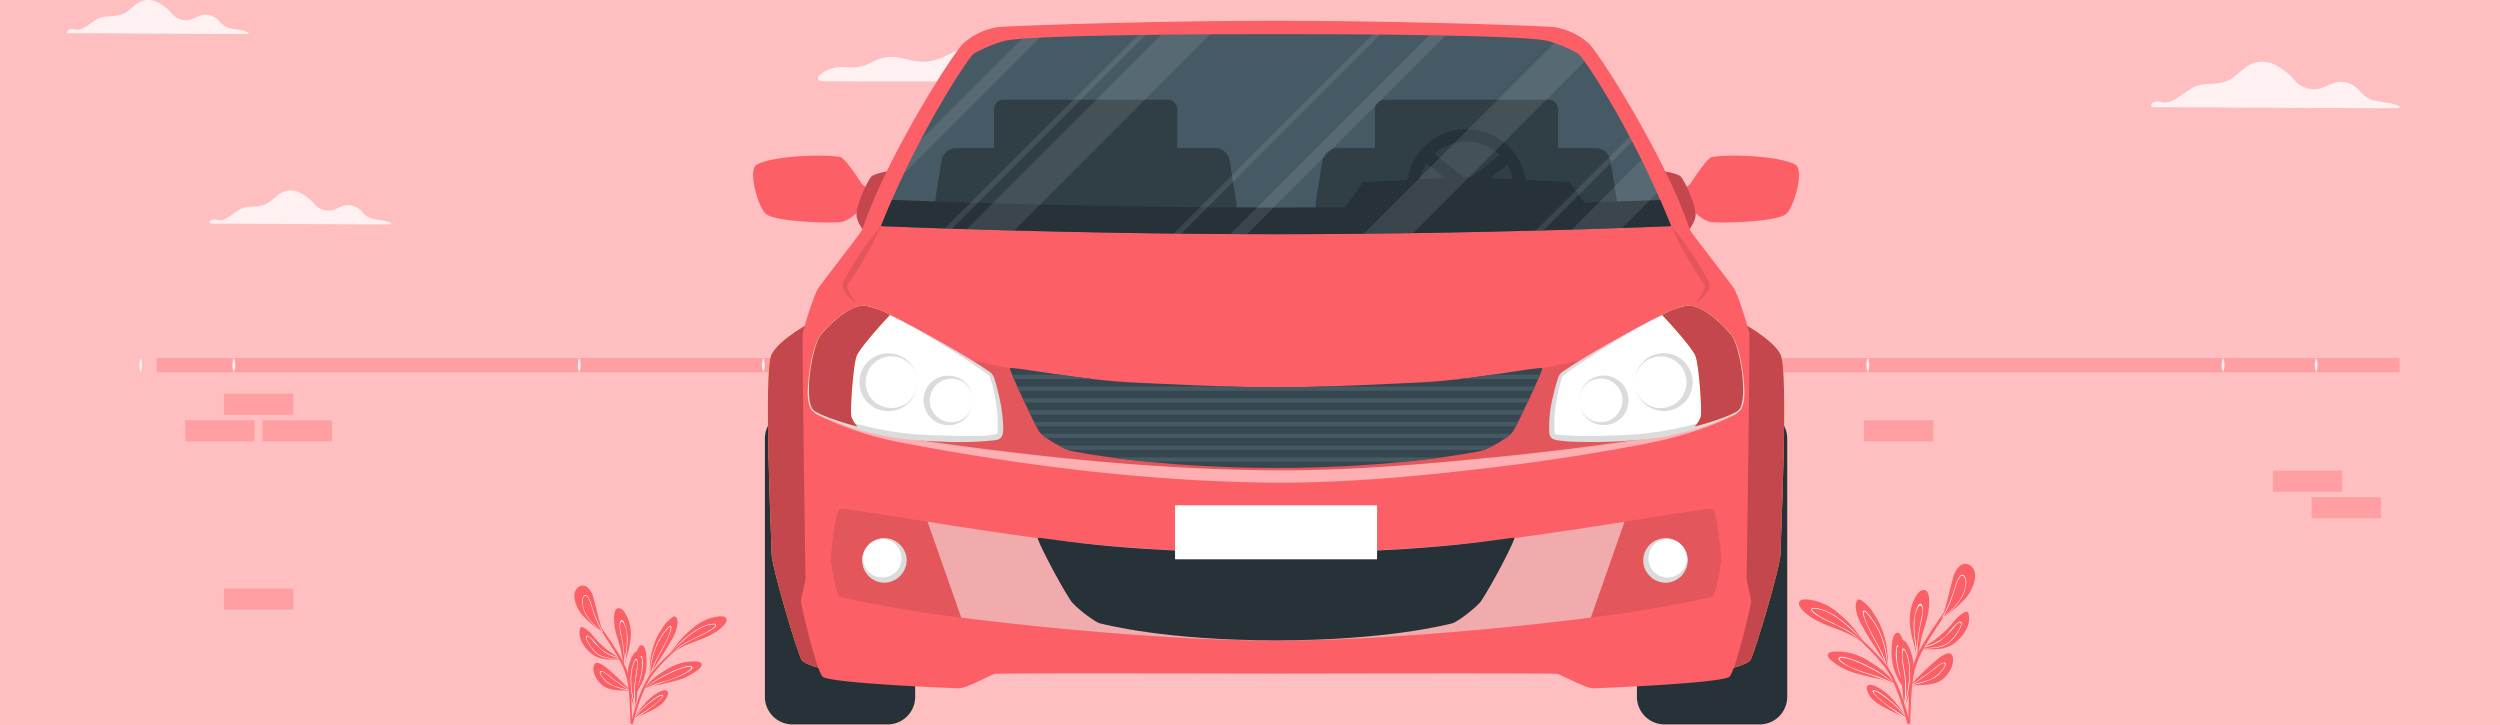 <svg xmlns="http://www.w3.org/2000/svg" xmlns:xlink="http://www.w3.org/1999/xlink" width="494.594" height="143.43" viewBox="0 0 494.594 143.43">
  <rect x="0" y="0" width="494.594" height="143.43" fill="#808080" stroke="none"/>
  <defs>
    <clipPath id="clip-path">
      <rect id="Rectángulo_42712" data-name="Rectángulo 42712" width="20.724" height="70.955" fill="#c3474c"/>
    </clipPath>
    <clipPath id="clip-path-2">
      <rect id="Rectángulo_42713" data-name="Rectángulo 42713" width="20.723" height="70.955" fill="#c3474c"/>
    </clipPath>
    <clipPath id="clip-path-3">
      <rect id="Rectángulo_42714" data-name="Rectángulo 42714" width="176.149" height="26.033" fill="none"/>
    </clipPath>
    <clipPath id="clip-path-4">
      <rect id="Rectángulo_42715" data-name="Rectángulo 42715" width="137.894" height="23.489" fill="none"/>
    </clipPath>
    <clipPath id="clip-path-5">
      <rect id="Rectángulo_42716" data-name="Rectángulo 42716" width="59.699" height="23.76" fill="none"/>
    </clipPath>
    <clipPath id="clip-path-7">
      <rect id="Rectángulo_42718" data-name="Rectángulo 42718" width="148.983" height="39.535" fill="none"/>
    </clipPath>
    <clipPath id="clip-path-8">
      <rect id="Rectángulo_42719" data-name="Rectángulo 42719" width="7.602" height="15.337" fill="none"/>
    </clipPath>
    <clipPath id="clip-path-10">
      <rect id="Rectángulo_42721" data-name="Rectángulo 42721" width="184.793" height="30.184" fill="none"/>
    </clipPath>
    <clipPath id="clip-path-11">
      <rect id="Rectángulo_42722" data-name="Rectángulo 42722" width="183.379" height="13.933" fill="none"/>
    </clipPath>
    <clipPath id="clip-path-12">
      <rect id="Rectángulo_42723" data-name="Rectángulo 42723" width="16.017" height="23.921" fill="#c3474c"/>
    </clipPath>
    <clipPath id="clip-path-13">
      <rect id="Rectángulo_42724" data-name="Rectángulo 42724" width="16.018" height="23.921" fill="#c3474c"/>
    </clipPath>
  </defs>
  <g id="_4" data-name="4" transform="translate(6388 10170.882)">
    <path id="Trazado_156666" data-name="Trazado 156666" d="M0,0H494.594V143.429H0Z" transform="translate(-6388 -10170.882)" fill="#ffbfc1"/>
    <g id="Grupo_170482" data-name="Grupo 170482">
      <g id="Grupo_170475" data-name="Grupo 170475" transform="translate(-6280.197 -10053.332)">
        <g id="Grupo_170473" data-name="Grupo 170473" transform="translate(5.819 -117.549)">
          <g id="Grupo_170474" data-name="Grupo 170474">
            <rect id="Rectángulo_42695" data-name="Rectángulo 42695" width="13.718" height="4.165" transform="translate(210.635 135.476)" fill="#ebebeb"/>
            <g id="Grupo_170479" data-name="Grupo 170479" transform="translate(-82.622)">
              <rect id="Rectángulo_42687" data-name="Rectángulo 42687" width="13.718" height="4.165" transform="translate(13.298 77.896)" fill="#ff9fa3"/>
              <rect id="Rectángulo_42688" data-name="Rectángulo 42688" width="13.718" height="4.165" transform="translate(5.646 83.147)" fill="#ff9fa3"/>
              <rect id="Rectángulo_42689" data-name="Rectángulo 42689" width="13.718" height="4.165" transform="translate(20.95 83.147)" fill="#ff9fa3"/>
              <rect id="Rectángulo_42690" data-name="Rectángulo 42690" width="13.718" height="4.165" transform="translate(13.298 116.448)" fill="#ff9fa3"/>
              <rect id="Rectángulo_42691" data-name="Rectángulo 42691" width="13.718" height="4.165" transform="translate(337.762 83.147)" fill="#ff9fa3"/>
              <rect id="Rectángulo_42692" data-name="Rectángulo 42692" width="13.718" height="4.165" transform="translate(418.671 93.116)" fill="#ff9fa3"/>
              <rect id="Rectángulo_42693" data-name="Rectángulo 42693" width="13.718" height="4.165" transform="translate(426.323 98.368)" fill="#ff9fa3"/>
              <rect id="Rectángulo_42694" data-name="Rectángulo 42694" width="13.718" height="4.165" transform="translate(129.101 135.477)" fill="#ff9fa3"/>
              <rect id="Rectángulo_42696" data-name="Rectángulo 42696" width="443.74" height="2.809" transform="translate(0 70.836)" fill="#ff9fa3"/>
            </g>
            <g id="Grupo_169649" data-name="Grupo 169649" transform="translate(-102.313)">
              <g id="Grupo_170478" data-name="Grupo 170478" transform="translate(1.982 0)">
                <path id="Trazado_162032" data-name="Trazado 162032" d="M43.925,190.322a3.335,3.335,0,0,1,.28,1.4,3.3,3.3,0,0,1-.28,1.4,3.3,3.3,0,0,1-.28-1.4,3.335,3.335,0,0,1,.28-1.4" transform="translate(-29.383 -119.486)" fill="#fff0f1"/>
                <path id="Trazado_162033" data-name="Trazado 162033" d="M93.424,190.322a3.335,3.335,0,0,1,.28,1.4,3.3,3.3,0,0,1-.28,1.4,3.3,3.3,0,0,1-.28-1.4,3.336,3.336,0,0,1,.28-1.4" transform="translate(-60.458 -119.486)" fill="#fff0f1"/>
                <path id="Trazado_162034" data-name="Trazado 162034" d="M142.923,190.322a3.328,3.328,0,0,1,.28,1.4,3.3,3.3,0,0,1-.28,1.4,3.3,3.3,0,0,1-.28-1.4,3.335,3.335,0,0,1,.28-1.4" transform="translate(-41.615 -119.486)" fill="#fff0f1"/>
                <path id="Trazado_162035" data-name="Trazado 162035" d="M192.423,190.322a3.33,3.33,0,0,1,.28,1.4,3.3,3.3,0,0,1-.28,1.4,3.3,3.3,0,0,1-.28-1.4,3.329,3.329,0,0,1,.28-1.4" transform="translate(-54.697 -119.486)" fill="#fff0f1"/>
                <path id="Trazado_162036" data-name="Trazado 162036" d="M241.923,190.322a3.335,3.335,0,0,1,.28,1.4,3.3,3.3,0,0,1-.28,1.4,3.29,3.29,0,0,1-.28-1.4,3.329,3.329,0,0,1,.28-1.4" transform="translate(-67.778 -119.486)" fill="#fff0f1"/>
                <path id="Trazado_162037" data-name="Trazado 162037" d="M291.421,190.322a3.329,3.329,0,0,1,.28,1.4,3.3,3.3,0,0,1-.28,1.4,3.3,3.3,0,0,1-.28-1.4,3.335,3.335,0,0,1,.28-1.4" transform="translate(-80.859 -119.486)" fill="#fff0f1"/>
                <path id="Trazado_162038" data-name="Trazado 162038" d="M340.92,190.322a3.335,3.335,0,0,1,.28,1.4,3.3,3.3,0,0,1-.28,1.4,3.3,3.3,0,0,1-.28-1.4,3.335,3.335,0,0,1,.28-1.4" transform="translate(-93.94 -119.486)" fill="#fff0f1"/>
                <path id="Trazado_162039" data-name="Trazado 162039" d="M390.42,190.322a3.336,3.336,0,0,1,.28,1.4,3.3,3.3,0,0,1-.28,1.4,3.291,3.291,0,0,1-.28-1.4,3.329,3.329,0,0,1,.28-1.4" transform="translate(-107.022 -119.486)" fill="#fff0f1"/>
                <path id="Trazado_162040" data-name="Trazado 162040" d="M439.918,190.322a3.33,3.33,0,0,1,.28,1.4,3.3,3.3,0,0,1-.28,1.4,3.3,3.3,0,0,1-.28-1.4,3.329,3.329,0,0,1,.28-1.4" transform="translate(-120.104 -119.486)" fill="#fff0f1"/>
                <path id="Trazado_162041" data-name="Trazado 162041" d="M489.417,190.322a3.335,3.335,0,0,1,.28,1.4,3.3,3.3,0,0,1-.28,1.4,3.66,3.66,0,0,1,0-2.809" transform="translate(-133.185 -119.486)" fill="#fff0f1"/>
                <path id="Trazado_162042" data-name="Trazado 162042" d="M538.916,190.322a3.33,3.33,0,0,1,.28,1.4,3.3,3.3,0,0,1-.28,1.4,3.3,3.3,0,0,1-.28-1.4,3.334,3.334,0,0,1,.28-1.4" transform="translate(-112.405 -119.486)" fill="#fff0f1"/>
                <path id="Trazado_162043" data-name="Trazado 162043" d="M588.416,190.322a3.663,3.663,0,0,1,0,2.809,3.291,3.291,0,0,1-.28-1.4,3.335,3.335,0,0,1,.28-1.4" transform="translate(-143.482 -119.486)" fill="#fff0f1"/>
                <path id="Trazado_162044" data-name="Trazado 162044" d="M501.368,41.767c2.584,0,46.062.286,48.794.2.2-.006.3-.294.106-.391-1.723-.853-3.676-.682-5.466-1.285a5.805,5.805,0,0,1-2.431-1.833,5.04,5.04,0,0,0-2.262-1.477,4.784,4.784,0,0,0-2.463-.077,20.959,20.959,0,0,0-2.49,1.034,5.12,5.12,0,0,1-5.609-1.507,12.333,12.333,0,0,0-4.111-3.162,5.459,5.459,0,0,0-4.355-.06c-1.595.722-2.689,2.175-4.187,3.049-1.776,1.038-3.9.793-5.861,1.105s-3.467,1.965-5.187,2.916a3.675,3.675,0,0,1-1.875.581c-.384-.01-.762-.114-1.142-.162a1.563,1.563,0,0,0-1.553.438c-.1.121-.077.631.093.631" transform="translate(-88.913 -20.581)" fill="#fff0f1"/>
                <path id="Trazado_162045" data-name="Trazado 162045" d="M5.435,6.56c1.886,0,33.629.209,35.624.146.143,0,.22-.215.078-.286-1.258-.623-2.684-.5-3.991-.938a4.243,4.243,0,0,1-1.775-1.338A3.68,3.68,0,0,0,33.72,3.064a3.487,3.487,0,0,0-1.8-.056,15.274,15.274,0,0,0-1.818.755,3.738,3.738,0,0,1-4.1-1.1,9.01,9.01,0,0,0-3-2.308,3.985,3.985,0,0,0-3.18-.044C18.663.838,17.864,1.9,16.77,2.537c-1.3.758-2.847.579-4.279.807S9.96,4.779,8.7,5.473A2.686,2.686,0,0,1,7.335,5.9c-.281-.007-.556-.083-.834-.118a1.141,1.141,0,0,0-1.134.32c-.071.088-.056.461.068.461" transform="translate(-5.325 0)" fill="#fff0f1"/>
                <path id="Trazado_162046" data-name="Trazado 162046" d="M305.28,66.569c1.886,0,33.629.209,35.624.146.143,0,.22-.215.078-.286-1.258-.623-2.684-.5-3.991-.938a4.244,4.244,0,0,1-1.775-1.339,3.684,3.684,0,0,0-1.652-1.079,3.5,3.5,0,0,0-1.8-.056,15.337,15.337,0,0,0-1.818.755,3.738,3.738,0,0,1-4.1-1.1,9.013,9.013,0,0,0-3-2.309,3.985,3.985,0,0,0-3.18-.044c-1.164.527-1.963,1.589-3.057,2.226-1.3.758-2.847.579-4.279.807s-2.532,1.435-3.787,2.129a2.681,2.681,0,0,1-1.369.424,8.315,8.315,0,0,1-.834-.118,1.141,1.141,0,0,0-1.134.32c-.07.088-.056.46.068.46" transform="translate(-65.102 -37.674)" fill="#fff0f1"/>
                <path id="Trazado_162047" data-name="Trazado 162047" d="M81.146,107.773c1.886,0,33.629.209,35.624.146.143,0,.22-.215.078-.286-1.258-.623-2.684-.5-3.991-.938a4.24,4.24,0,0,1-1.775-1.339,3.681,3.681,0,0,0-1.652-1.078,3.489,3.489,0,0,0-1.8-.056,15.275,15.275,0,0,0-1.818.755,3.738,3.738,0,0,1-4.1-1.1,9,9,0,0,0-3-2.308,3.983,3.983,0,0,0-3.18-.044c-1.164.527-1.963,1.589-3.057,2.226-1.3.758-2.847.579-4.279.807s-2.532,1.435-3.787,2.129a2.685,2.685,0,0,1-1.369.424c-.281-.007-.556-.083-.834-.118a1.141,1.141,0,0,0-1.134.32c-.07.088-.056.461.068.461" transform="translate(-52.857 -63.542)" fill="#fff0f1"/>
                <path id="Trazado_162048" data-name="Trazado 162048" d="M184.258,30.048c.037.106,50.031,0,49.4,0-.288,0,.437-.43.155-.569a14.183,14.183,0,0,0-5.18-.993,7.975,7.975,0,0,1-3.027-.734,7.853,7.853,0,0,1-2.2-2.141,9.394,9.394,0,0,0-8.537-3.235c-3.555.557-6.357,3.265-9.918,3.762-2.139.3-4.162-.528-6.253-.82a7.653,7.653,0,0,0-4.695.858,8.957,8.957,0,0,1-3.445,1.118c-.979.069-1.962-.043-2.943-.053a6.593,6.593,0,0,0-4.33,1.731c-.159.14-.663,1.075.97,1.075" transform="translate(-34.559 -13.981)" fill="#fff0f1"/>
              </g>
            </g>
            <g id="Grupo_169651" data-name="Grupo 169651" transform="translate(0.011 115.86)">
              <g id="Grupo_170476" data-name="Grupo 170476">
                <path id="Trazado_162049" data-name="Trazado 162049" d="M10.23,348.663c-1.846.065-3.9.171-5.432-1.026-1.41-1.1-2.67-2.751-2.483-4.641.054-.539.178-.872.755-.642a6.9,6.9,0,0,1,2.168,2,18.656,18.656,0,0,0,2.56,2.428c.656.5,1.364.939,2.034,1.426.085.06.168.122.251.186.031.022.064.046.095.071h.053a.092.092,0,0,1,.076.04.083.083,0,0,1,.014.031.1.1,0,0,1-.091.122" transform="translate(-1.275 -334.079)" fill="#fc5f65"/>
                <path id="Trazado_162050" data-name="Trazado 162050" d="M11.877,350.613c-1.622-.028-3.373.046-4.671-1.055A7.532,7.532,0,0,1,5.7,347.727c-.188-.306-.75-1.215-.517-1.578.422-.655,2.355,2.016,2.622,2.272a7.919,7.919,0,0,0,3.583,1.861q.128.089.251.186a8.859,8.859,0,0,1-2.69-1.034,13.224,13.224,0,0,1-2.693-2.65c-.194-.206-.781-.895-1-.466-.146.283.4,1.174.514,1.365a7.489,7.489,0,0,0,1.424,1.74c1.294,1.13,3.037,1.09,4.671,1.158a.085.085,0,0,1,.014.032" transform="translate(-2.833 -336.15)" fill="#fff"/>
                <path id="Trazado_162051" data-name="Trazado 162051" d="M19.583,345.231c-.016.071-.03.142-.045.214a.011.011,0,0,1,0,.006.05.05,0,0,1-.033.038.078.078,0,0,1-.1-.037.056.056,0,0,1,0-.044c0-.01.005-.018.009-.029l.02-.063,0-.005c0-.006,0-.014-.005-.021-.327-1.221-.454-2.491-.8-3.713-.329-1.166-.738-2.31-.975-3.5-.149-.75-.671-4.516.988-4.046.735.208,1.239,1.273,1.518,1.909a7.765,7.765,0,0,1,.611,2.705c.121,2.3-.72,4.385-1.186,6.586" transform="translate(-9.612 -329.521)" fill="#fc5f65"/>
                <path id="Trazado_162052" data-name="Trazado 162052" d="M21.44,343.423a9.056,9.056,0,0,0-.266-2.555c-.074-.289-.435-1.674-.9-1.639-.3.02-.355.618-.38.815a7.975,7.975,0,0,0,.329,2.509,34.665,34.665,0,0,1,.609,5.029c-.014.106-.032.215-.043.32-.014.089-.023.177-.034.266,0,.032-.009.06-.011.092s-.006.045-.009.072a.078.078,0,0,0,.1.037c.009-.068.02-.137.028-.206,0,.057,0,.111.006.169,0,0,0,0,0-.006.012-.06.023-.118.035-.175,0-.014.005-.026.009-.04,0-.094,0-.189-.006-.28a37.668,37.668,0,0,0,.538-4.408m-.561,3.8c-.046-.987-.143-1.971-.283-2.949-.112-.79-.261-1.571-.426-2.349a8.054,8.054,0,0,1-.212-1.333c-.014-.343.034-1.613.689-.826a5.157,5.157,0,0,1,.644,2.489,12.794,12.794,0,0,1-.045,2.337c-.089.881-.235,1.756-.366,2.632" transform="translate(-10.936 -332.401)" fill="#fff"/>
                <path id="Trazado_162053" data-name="Trazado 162053" d="M15.6,363.517h0a.461.461,0,0,1-.068.008c-1.687-.085-3.935.073-5.339-1.043-1.037-.825-2.056-2.454-1.728-3.837.373-1.559,2.478.311,3.035.763a51.465,51.465,0,0,1,4.135,4.023c.007.011.015.02.022.031l0,.005c.015.027-.021.042-.059.05" transform="translate(-4.631 -342.743)" fill="#fc5f65"/>
                <path id="Trazado_162054" data-name="Trazado 162054" d="M17.191,365.409c-.1-.06-.195-.12-.292-.183-1.11-.7-2.191-1.445-3.23-2.243-.263-.2-2.162-1.891-2.449-1.287-.171.366.455,1.11.655,1.362a5.2,5.2,0,0,0,1.282,1.145,13.348,13.348,0,0,0,3.762,1.19c.06.012.12.029.18.046a.189.189,0,0,0,.032.02h0c.037-.009.072-.023.058-.049m-3.339-.961a5.236,5.236,0,0,1-1.456-.984c-.283-.269-1.282-1.279-1.015-1.694.14-.22.257-.1.526.029a3.4,3.4,0,0,1,.358.206c.283.186.543.4.807.612.463.372.933.729,1.413,1.078.784.573,1.591,1.11,2.414,1.622a25.476,25.476,0,0,1-3.046-.87" transform="translate(-6.166 -344.684)" fill="#fff"/>
                <path id="Trazado_162055" data-name="Trazado 162055" d="M27.543,355.755a9.979,9.979,0,0,1-2.892,5.051.074.074,0,0,1-.032.018.076.076,0,0,1-.086-.032.072.072,0,0,1,.009-.1c.029-.027.057-.057.086-.086.28-2.294.587-4.575.824-6.875.055-.542.48-3.993,1.54-3.431.654.348.7,1.761.754,2.4a10.056,10.056,0,0,1-.2,3.055" transform="translate(-13.495 -338.457)" fill="#fc5f65"/>
                <path id="Trazado_162056" data-name="Trazado 162056" d="M26.948,355.293c-.057-.192-.158-.389-.372-.255-.412.257-.575,1.88-.644,2.329-.283,1.851-.721,3.63-1.167,5.441-.037.152-.074.306-.112.461l-.1.137a.076.076,0,0,0,.086.031c.006-.014.009-.031.014-.046.045-.06.094-.123.137-.186v0a11.774,11.774,0,0,0,1.67-3.255,11.142,11.142,0,0,0,.492-2.269,6.49,6.49,0,0,0,0-2.386m-2.166,7.787c-.02.031-.043.06-.063.092.02-.063.04-.123.057-.186a33.291,33.291,0,0,0,1.033-4.211c.123-.724.2-1.453.349-2.171.063-.3.212-1.17.463-1.31s.246.2.272.392c.017.14.017.395.02.526a11.631,11.631,0,0,1-2.131,6.869" transform="translate(-13.513 -341.07)" fill="#fff"/>
                <path id="Trazado_162057" data-name="Trazado 162057" d="M13.987,355.986h-.338c-.006-.3-.011-.6-.02-.89-.04-1.2-.089-2.4-.16-3.6-.04-.684-.089-1.362-.16-2.034a.5.5,0,0,1-.006-.068c-.009-.054-.014-.109-.02-.166s-.014-.117-.023-.177a14.512,14.512,0,0,0-1.159-4.406c-.215-.466-.449-.921-.695-1.373-.023-.043-.049-.086-.072-.129a.227.227,0,0,0-.02-.034c-.023-.046-.049-.089-.074-.135s-.037-.066-.057-.1c-.781-1.373-1.674-2.686-2.52-4.008-.244-.378-.487-.758-.724-1.138a.475.475,0,0,1-.043-.069.859.859,0,0,1-.054-.083c-1.064-1.679-2.112-3.373-3.216-5.021-.043-.06.058-.114.1-.054.747,1.093,1.519,2.169,2.286,3.25.1.143.2.289.306.432.2.286.4.569.6.855.4.572.8,1.144,1.182,1.725a48.426,48.426,0,0,1,3.107,5.027c.066.131.129.263.192.4.04.083.08.166.114.249s.089.192.131.289a15.563,15.563,0,0,1,1.136,5.315c.009.125.018.255.023.383,0,.057.009.117.011.177,0,.032,0,.063.006.094s0,.08.006.123v0c0,.029,0,.06,0,.091.006.109.009.217.014.329.049,1.2.08,2.4.106,3.593.009.381.023.764.037,1.147" transform="translate(-2.551 -328.69)" fill="#fc5f65"/>
                <path id="Trazado_162058" data-name="Trazado 162058" d="M1.392,329.643c-.924-1.242-2.108-3.805-.746-5.138a1.45,1.45,0,0,1,1.93-.143,4.212,4.212,0,0,1,1.275,2.318c.624,2.173,1.038,4.388,1.817,6.518.014.013.066.182.085.229s-.054.063-.071.02c-.026-.069-.051-.139-.077-.208a18.585,18.585,0,0,1-4.212-3.6" transform="translate(-0.029 -324.061)" fill="#fc5f65"/>
                <path id="Trazado_162059" data-name="Trazado 162059" d="M7.55,335.508c-.008-.011-.014-.026-.023-.037a15.311,15.311,0,0,1-.864-1.608A30.854,30.854,0,0,1,5.336,330.3c-.149-.466-.812-2.749-1.628-1.84a2.047,2.047,0,0,0-.24,1.53,5.74,5.74,0,0,0,.709,2.14,10.465,10.465,0,0,0,3.067,3.2c.054.043.108.083.163.123.011.02.023.037.034.058a.275.275,0,0,0,.023.037.038.038,0,0,0,.02.017.051.051,0,0,0,.072-.032.036.036,0,0,0-.006-.034m-.36-.252a12.226,12.226,0,0,1-2.6-2.609,6.456,6.456,0,0,1-.847-1.728,5.247,5.247,0,0,1-.183-.838,3.673,3.673,0,0,1-.037-.641c.014-.469.209-.981.487-1.029.343-.063.457.137.684.532a3.774,3.774,0,0,1,.2.412,11.263,11.263,0,0,1,.383,1.081c.192.6.387,1.2.6,1.8.146.4.3.8.474,1.2A16.021,16.021,0,0,0,7.37,335.4c-.06-.046-.12-.095-.18-.143" transform="translate(-1.899 -326.366)" fill="#fff"/>
                <path id="Trazado_162060" data-name="Trazado 162060" d="M37.4,342.37c-.587,1.093-1.247,2.145-1.918,3.188-.379.592-.767,1.179-1.146,1.773a5.014,5.014,0,0,0-.993,2.083l0,0a.443.443,0,0,1-.031.1.043.043,0,0,1-.013.009.092.092,0,0,1-.139-.084c0-.018,0-.035.006-.052s0-.013-.005-.019a3.021,3.021,0,0,1-.017-.692,16.2,16.2,0,0,1,.072-1.881,15.371,15.371,0,0,1,.813-3.758,12.991,12.991,0,0,1,1.569-3.061,6.794,6.794,0,0,1,2.17-2.284c.787-.358.9.748.879,1.278A8.228,8.228,0,0,1,37.4,342.37" transform="translate(-18.233 -331.521)" fill="#fc5f65"/>
                <path id="Trazado_162061" data-name="Trazado 162061" d="M37.353,341.847c-.419-.163-1.247,1.073-1.622,1.6a12.514,12.514,0,0,0-1.449,2.679,16.18,16.18,0,0,0-1.071,5.34c0,.072-.008.148-.009.221,0,.007,0,.014,0,.02s0,.032,0,.051a.092.092,0,0,0,.139.084c.028-.152.061-.3.1-.446s.069-.265.109-.393a21.414,21.414,0,0,1,1.86-4.044c.823-1.522,2.5-4.893,1.942-5.11m-3.985,9.393c-.051.195-.093.39-.128.585.009-.15.018-.3.029-.448a17.894,17.894,0,0,1,.921-4.721,12.808,12.808,0,0,1,1.161-2.452,11.846,11.846,0,0,1,.837-1.195c.129-.158.871-1.172,1.108-1.015.166.11-.186,1.146-.192,1.168-.068.207-.147.412-.23.617-.169.419-.361.83-.558,1.235-.432.879-.914,1.735-1.375,2.6a16.894,16.894,0,0,0-1.574,3.627" transform="translate(-18.27 -333.833)" fill="#fff"/>
                <path id="Trazado_162062" data-name="Trazado 162062" d="M41.26,358.955a11.693,11.693,0,0,1-4.808,2.315c-.921.249-1.853.456-2.779.683a12.671,12.671,0,0,0-2.451.722c-.033.015-.068.032-.1.05a3.333,3.333,0,0,0-.6.388.049.049,0,0,1-.045.009.747.747,0,0,1-.051.056.016.016,0,0,1-.027-.018c.011-.023.026-.048.037-.071l0-.006a.051.051,0,0,1,.018-.059.138.138,0,0,1,.023-.018c.012-.023.024-.047.038-.07.9-1.669,2.81-2.965,4.369-3.913a9.993,9.993,0,0,1,5.14-1.643c.463,0,1.543-.071,1.825.415.258.444-.3.905-.591,1.16" transform="translate(-16.726 -342.381)" fill="#fc5f65"/>
                <path id="Trazado_162063" data-name="Trazado 162063" d="M40.117,359.6c-.224-.507-1.648-.022-2,.085a19.268,19.268,0,0,0-3.063,1.3A17.185,17.185,0,0,0,30.622,364v0l-.056.033c-.016.025-.027.048-.04.071a.1.1,0,0,0-.023.019.051.051,0,0,0-.018.061c.027-.014.051-.029.077-.041.2-.114.4-.219.605-.321.035-.017.069-.035.1-.049a37.12,37.12,0,0,1,4.464-1.649,17.764,17.764,0,0,0,3.048-1.3c.247-.138,1.523-.8,1.335-1.229m-.647.673a17.214,17.214,0,0,1-5.245,2.224,19.45,19.45,0,0,0-3.462,1.423,18.281,18.281,0,0,1,4.059-2.68,24.568,24.568,0,0,1,2.526-1.159,10.043,10.043,0,0,1,1.436-.453,3.948,3.948,0,0,1,.9-.113c.567.048.044.56-.211.759" transform="translate(-16.774 -343.478)" fill="#fff"/>
                <path id="Trazado_162064" data-name="Trazado 162064" d="M25.031,364.173a.1.1,0,0,1-.095.014c0,.013.006.023.009.035a.028.028,0,0,1-.019.036.027.027,0,0,1-.037-.015,16.251,16.251,0,0,1-1.516-6.473,8.484,8.484,0,0,1,.469-2.719c.212-.6.641-1.8,1.312-2.031,1.35-.47.857,3.554.78,4.16-.138,1.105-.37,2.2-.53,3.3-.174,1.206-.261,2.423-.348,3.638a.081.081,0,0,1-.025.058" transform="translate(-12.864 -339.964)" fill="#fc5f65"/>
                <path id="Trazado_162065" data-name="Trazado 162065" d="M25.792,365.99c-.02-.115-.037-.229-.05-.345a18.315,18.315,0,0,1,.077-5.633,16.859,16.859,0,0,0,.318-2.825c0-.235.045-1.115-.444-.85a6.412,6.412,0,0,0-.761,2.083,11.622,11.622,0,0,0-.151,2.838,19.131,19.131,0,0,0,.864,4.684c.013.045.026.09.041.132a.027.027,0,0,0,.02-.035.21.21,0,0,1-.008-.034.1.1,0,0,0,.095-.015m-.842-3.949a13.47,13.47,0,0,1-.03-2.822,9.54,9.54,0,0,1,.185-1.11,6.047,6.047,0,0,1,.248-.846c.265-.668.385-.82.507-.8.074.013.142.122.185.6a4.732,4.732,0,0,1-.03.924c-.049.435-.112.868-.182,1.3-.135.865-.284,1.731-.354,2.6a14.156,14.156,0,0,0,.17,3.75,21.85,21.85,0,0,1-.7-3.6" transform="translate(-13.626 -341.782)" fill="#fff"/>
                <path id="Trazado_162066" data-name="Trazado 162066" d="M32.16,371.787a5.392,5.392,0,0,1-1.683,1.577c-1.294.838-2.748,1.389-4.1,2.133-.2.111-.4.226-.6.348-.021.014-.221.216-.212.2,0,0,.054-.09.144-.235h0a22.053,22.053,0,0,1,2.9-3.813,11.027,11.027,0,0,1,2.162-1.585c.375-.194,1.237-.6,1.644-.277.439.343-.05,1.315-.265,1.657" transform="translate(-14.075 -349.328)" fill="#fc5f65"/>
                <path id="Trazado_162067" data-name="Trazado 162067" d="M31.592,372.157c-.375-.5-2.527,1.282-2.812,1.509a15.514,15.514,0,0,0-2.793,2.9c-.093.12-.18.243-.268.368-.09.146-.144.23-.146.235s.192-.18.214-.2l.1-.062c.164-.1.33-.194.494-.284.872-.613,1.758-1.212,2.619-1.845a14.283,14.283,0,0,0,1.759-1.491c.122-.125,1-.921.833-1.137m-.389.585c-1.467,1.705-3.5,2.708-5.276,4.04l-.086.065c.036-.045.069-.093.105-.137a17.67,17.67,0,0,1,2.278-2.437,16.9,16.9,0,0,1,1.607-1.249,8.487,8.487,0,0,1,.936-.61c.145-.073.55-.257.629-.167.114.124-.1.383-.192.5" transform="translate(-14.074 -350.46)" fill="#fff"/>
                <path id="Trazado_162068" data-name="Trazado 162068" d="M52.363,339.546c-2.771,2.8-7.226,2.88-10.152,5.482l-.014.013c-.089.079-.176.161-.263.246a.074.074,0,0,1-.118-.026.053.053,0,0,1,.015-.058c.02-.021.041-.041.063-.06a18.835,18.835,0,0,1,4.343-5.1,9.553,9.553,0,0,1,5.076-2.431c.472-.05,1.405-.18,1.717.326.331.535-.324,1.264-.666,1.608" transform="translate(-23.005 -331.483)" fill="#fc5f65"/>
                <path id="Trazado_162069" data-name="Trazado 162069" d="M50.991,340.97c-.133-.211-.481-.152-.673-.131a6.053,6.053,0,0,0-1.407.329,9.961,9.961,0,0,0-2.591,1.423,20.545,20.545,0,0,0-3.733,3.429c-.243.3-.474.6-.688.914-.027.039-.052.078-.079.117a.075.075,0,0,0,.118.027c.082-.085.166-.159.253-.239a.189.189,0,0,1,.023-.022A12.037,12.037,0,0,1,44,345.3a28.317,28.317,0,0,1,3.2-1.753c.427-.215,4.247-1.856,3.784-2.578m-.537.688a13.532,13.532,0,0,1-2.556,1.436c-.872.445-1.748.879-2.613,1.335a13.756,13.756,0,0,0-1.962,1.256A10.706,10.706,0,0,0,41.892,347a14.912,14.912,0,0,1,1.227-1.464.047.047,0,0,1,.018-.014,26.943,26.943,0,0,1,2.519-2.282l.032-.028a12.488,12.488,0,0,1,2.5-1.637,7.163,7.163,0,0,1,1.535-.534c.6-.125,1.1-.164,1.164.037.039.138-.208.4-.432.584" transform="translate(-23.008 -333.274)" fill="#fff"/>
                <path id="Trazado_162070" data-name="Trazado 162070" d="M36.444,346.247c-.808.779-1.6,1.579-2.392,2.383q-.56.566-1.11,1.132c-.009.009-.018.015-.024.022l-.4.409a32.276,32.276,0,0,0-3.485,3.89,14.752,14.752,0,0,0-1.333,2.4c-.036.087-.076.173-.115.259v0c-.018.048-.04.1-.059.143-.013.026-.023.052-.033.079-.313.729-.59,1.475-.855,2.2-.371,1.013-.672,2.044-.961,3.076a.486.486,0,0,0-.026.091c-.015.046-.027.094-.042.14-.007.025-.013.047-.019.073-.014.044-.025.088-.039.132-.092.333-.186.664-.285,1l-.307-.119a21.435,21.435,0,0,1,.778-3.11.493.493,0,0,1,.021-.063c.029-.1.062-.2.1-.3.039-.123.079-.243.123-.364q.151-.438.307-.866a22.63,22.63,0,0,1,2.276-4.831l.084-.121a.536.536,0,0,1,.035-.051c.018-.03.038-.059.059-.088l.1-.136c.059-.081.121-.162.182-.24l.055-.071a34.619,34.619,0,0,1,3.278-3.434c.206-.2.411-.4.619-.592l.347-.326.532-.487a.048.048,0,0,1,.018-.015c.836-.765,1.687-1.512,2.519-2.282.038-.035.1.029.06.066" transform="translate(-13.736 -336.219)" fill="#fc5f65"/>
              </g>
            </g>
            <g id="Grupo_170481" data-name="Grupo 170481" transform="translate(242.28 111.548)">
              <g id="Grupo_170476-2" data-name="Grupo 170476" transform="translate(0 0)">
                <path id="Trazado_162049-2" data-name="Trazado 162049" d="M2.4,349.666c2.135.076,4.517.2,6.285-1.188,1.632-1.278,3.089-3.183,2.873-5.37-.063-.624-.206-1.009-.874-.743a7.978,7.978,0,0,0-2.509,2.318,21.585,21.585,0,0,1-2.962,2.809c-.759.583-1.579,1.086-2.353,1.65-.1.069-.195.141-.291.216-.036.026-.074.054-.11.083-.02,0-.041,0-.061,0a.106.106,0,0,0-.088.046.1.1,0,0,0-.016.036.112.112,0,0,0,.105.141" transform="translate(22.082 -332.791)" fill="#fc5f65"/>
                <path id="Trazado_162050-2" data-name="Trazado 162050" d="M5.128,351.33c1.877-.032,3.9.053,5.4-1.221a8.715,8.715,0,0,0,1.743-2.118c.217-.354.868-1.406.6-1.826-.489-.758-2.725,2.333-3.034,2.629a9.163,9.163,0,0,1-4.145,2.153q-.148.1-.291.216a10.249,10.249,0,0,0,3.113-1.2,15.3,15.3,0,0,0,3.116-3.067c.225-.238.9-1.035,1.16-.539.169.327-.459,1.358-.595,1.579a8.665,8.665,0,0,1-1.648,2.013c-1.5,1.307-3.514,1.261-5.405,1.34a.1.1,0,0,0-.017.037" transform="translate(19.253 -334.595)" fill="#fff"/>
                <path id="Trazado_162051-2" data-name="Trazado 162051" d="M18.841,347c.019.082.034.164.052.247a.013.013,0,0,0,0,.007.058.058,0,0,0,.038.044.09.09,0,0,0,.112-.043.064.064,0,0,0,0-.051c0-.011-.006-.021-.011-.034l-.023-.072,0-.006c0-.007,0-.017.006-.024.378-1.413.526-2.882.924-4.3.38-1.349.854-2.672,1.128-4.05.173-.868.777-5.225-1.143-4.682-.851.241-1.434,1.472-1.756,2.209a8.985,8.985,0,0,0-.707,3.13c-.14,2.657.833,5.074,1.372,7.621" transform="translate(4.467 -328.819)" fill="#fc5f65"/>
                <path id="Trazado_162052-2" data-name="Trazado 162052" d="M19.869,344.082a10.479,10.479,0,0,1,.308-2.956c.086-.334.5-1.937,1.046-1.9.351.023.41.715.44.943a9.227,9.227,0,0,1-.381,2.9,40.112,40.112,0,0,0-.705,5.819c.017.123.036.248.05.371.017.1.026.205.04.308,0,.036.01.07.013.106s.007.053.01.083a.091.091,0,0,1-.113.043c-.01-.079-.023-.159-.033-.238,0,.066,0,.129-.007.2,0,0,0,0,0-.007-.014-.07-.027-.136-.04-.2,0-.017-.006-.03-.01-.046,0-.109,0-.218.007-.324a43.585,43.585,0,0,1-.622-5.1m.649,4.4c.053-1.142.166-2.281.328-3.413.129-.914.3-1.817.493-2.718a9.319,9.319,0,0,0,.245-1.543c.017-.4-.04-1.867-.8-.956a5.967,5.967,0,0,0-.745,2.88,14.8,14.8,0,0,0,.053,2.7c.1,1.02.272,2.032.424,3.045" transform="translate(2.824 -331.329)" fill="#fff"/>
                <path id="Trazado_162053-2" data-name="Trazado 162053" d="M8.47,364.378h0a.534.534,0,0,0,.079.009c1.952-.1,4.553.084,6.177-1.207,1.2-.955,2.379-2.84,2-4.44-.432-1.8-2.867.36-3.512.882a59.557,59.557,0,0,0-4.784,4.655c-.008.012-.018.023-.025.035l0,.006c-.017.031.024.048.068.058" transform="translate(13.688 -340.34)" fill="#fc5f65"/>
                <path id="Trazado_162054-2" data-name="Trazado 162054" d="M11.194,366.013c.113-.069.226-.139.338-.212,1.284-.808,2.535-1.672,3.737-2.6.3-.232,2.5-2.188,2.833-1.49.2.424-.526,1.284-.758,1.576a6.022,6.022,0,0,1-1.483,1.324,15.443,15.443,0,0,1-4.353,1.377c-.069.014-.139.033-.208.053a.217.217,0,0,1-.036.023h0c-.043-.01-.083-.026-.067-.056m3.863-1.112a6.059,6.059,0,0,0,1.685-1.139c.328-.311,1.483-1.48,1.175-1.96-.162-.255-.3-.119-.609.033a3.926,3.926,0,0,0-.414.238c-.328.215-.629.467-.933.708-.536.43-1.079.844-1.635,1.247-.907.662-1.841,1.284-2.794,1.877a29.484,29.484,0,0,0,3.525-1.006" transform="translate(10.896 -342.032)" fill="#fff"/>
                <path id="Trazado_162055-2" data-name="Trazado 162055" d="M24.8,356.621a11.547,11.547,0,0,0,3.346,5.844.086.086,0,0,0,.036.021.088.088,0,0,0,.1-.037.083.083,0,0,0-.01-.113c-.033-.032-.066-.066-.1-.1-.323-2.654-.68-5.293-.953-7.955-.064-.627-.555-4.62-1.782-3.97-.757.4-.808,2.038-.873,2.773a11.635,11.635,0,0,0,.234,3.535" transform="translate(-6.204 -336.605)" fill="#fc5f65"/>
                <path id="Trazado_162056-2" data-name="Trazado 162056" d="M24.686,355.34c.066-.222.182-.45.43-.295.477.3.666,2.175.745,2.695.328,2.141.834,4.2,1.351,6.3.043.176.086.354.129.533l.119.159a.088.088,0,0,1-.1.036c-.007-.017-.01-.036-.017-.053-.053-.07-.109-.142-.159-.215v0a13.623,13.623,0,0,1-1.933-3.767,12.892,12.892,0,0,1-.569-2.625,7.509,7.509,0,0,1,0-2.761m2.506,9.01c.023.036.049.069.073.106-.023-.073-.046-.143-.066-.216a38.522,38.522,0,0,1-1.2-4.873c-.142-.837-.232-1.681-.4-2.512-.073-.351-.245-1.354-.536-1.516s-.285.228-.315.454c-.02.162-.02.457-.023.609a13.458,13.458,0,0,0,2.466,7.948" transform="translate(-5.386 -338.883)" fill="#fff"/>
                <path id="Trazado_162057-2" data-name="Trazado 162057" d="M4.616,359.679h.391c.007-.344.013-.688.023-1.03.046-1.386.1-2.774.185-4.161.046-.791.1-1.576.185-2.354a.58.58,0,0,0,.007-.079c.01-.063.017-.126.023-.192s.016-.136.026-.205a16.792,16.792,0,0,1,1.341-5.1c.248-.54.52-1.066.8-1.589.027-.05.057-.1.083-.149a.263.263,0,0,1,.023-.04c.027-.053.056-.1.086-.156s.043-.076.066-.116c.9-1.589,1.936-3.108,2.916-4.638.282-.437.563-.877.838-1.317a.551.551,0,0,0,.05-.08,1,1,0,0,0,.062-.1c1.231-1.943,2.443-3.9,3.721-5.81.049-.069-.067-.132-.113-.063-.864,1.265-1.758,2.509-2.645,3.76-.119.166-.235.334-.354.5-.235.331-.467.659-.7.99-.464.662-.92,1.324-1.367,2a56.03,56.03,0,0,0-3.595,5.816c-.076.152-.149.3-.222.46-.046.1-.092.192-.132.288s-.1.222-.152.334a18.008,18.008,0,0,0-1.314,6.15c-.01.145-.02.295-.027.444,0,.066-.01.135-.013.205,0,.036,0,.072-.007.109s0,.093-.007.143v0c0,.033,0,.069,0,.106-.007.126-.01.252-.017.381-.056,1.387-.093,2.774-.122,4.157-.01.441-.027.884-.043,1.328" transform="translate(16.999 -328.095)" fill="#fc5f65"/>
                <path id="Trazado_162058-2" data-name="Trazado 162058" d="M5.076,330.52c1.069-1.438,2.439-4.4.864-5.945a1.678,1.678,0,0,0-2.233-.165,4.874,4.874,0,0,0-1.475,2.682c-.722,2.515-1.2,5.078-2.1,7.542-.016.015-.077.21-.1.265s.063.073.082.023c.03-.08.059-.16.089-.241a21.506,21.506,0,0,0,4.874-4.16" transform="translate(28.193 -324.061)" fill="#fc5f65"/>
                <path id="Trazado_162059-2" data-name="Trazado 162059" d="M3.438,336.648c.009-.013.016-.03.026-.043a17.717,17.717,0,0,0,1-1.86A35.7,35.7,0,0,0,6,330.627c.172-.54.94-3.181,1.884-2.129a2.368,2.368,0,0,1,.278,1.771,6.642,6.642,0,0,1-.821,2.476,12.109,12.109,0,0,1-3.548,3.707c-.063.049-.126.1-.189.142-.013.023-.027.043-.04.067a.318.318,0,0,1-.027.043.044.044,0,0,1-.023.02.059.059,0,0,1-.083-.037.041.041,0,0,1,.007-.04m.417-.291a14.146,14.146,0,0,0,3.009-3.019,7.47,7.47,0,0,0,.98-2,6.071,6.071,0,0,0,.212-.97,4.25,4.25,0,0,0,.043-.742c-.017-.543-.242-1.135-.563-1.191-.4-.073-.529.159-.791.615a4.368,4.368,0,0,0-.235.477,13.032,13.032,0,0,0-.443,1.251c-.222.7-.447,1.394-.7,2.082-.169.467-.351.93-.549,1.383a18.539,18.539,0,0,1-1.172,2.278c.069-.053.139-.109.208-.166" transform="translate(24.87 -326.07)" fill="#fff"/>
                <path id="Trazado_162060-2" data-name="Trazado 162060" d="M34.585,343.115c.679,1.265,1.443,2.482,2.219,3.689.439.685.888,1.365,1.327,2.052a5.8,5.8,0,0,1,1.149,2.411l0,0a.513.513,0,0,0,.035.118.049.049,0,0,0,.015.01.107.107,0,0,0,.16-.1c0-.021-.005-.041-.007-.06s0-.015.006-.022a3.5,3.5,0,0,0,.02-.8,18.748,18.748,0,0,0-.084-2.176,17.785,17.785,0,0,0-.941-4.349,15.032,15.032,0,0,0-1.816-3.542,7.861,7.861,0,0,0-2.51-2.642c-.91-.414-1.039.865-1.017,1.479a9.521,9.521,0,0,0,1.448,3.927" transform="translate(-21.917 -330.562)" fill="#fc5f65"/>
                <path id="Trazado_162061-2" data-name="Trazado 162061" d="M33.329,341.849c.484-.188,1.443,1.241,1.877,1.85a14.481,14.481,0,0,1,1.676,3.1,18.721,18.721,0,0,1,1.24,6.179c0,.084.009.171.01.255,0,.008,0,.016-.005.023s0,.037,0,.059a.107.107,0,0,1-.16.1c-.033-.176-.07-.345-.115-.516-.039-.155-.08-.306-.127-.455a24.779,24.779,0,0,0-2.153-4.679c-.952-1.762-2.888-5.662-2.247-5.913m4.61,10.869c.059.225.107.452.148.677-.01-.173-.02-.347-.034-.519a20.705,20.705,0,0,0-1.065-5.463,14.822,14.822,0,0,0-1.344-2.838,13.708,13.708,0,0,0-.968-1.382c-.149-.183-1.008-1.356-1.282-1.175-.192.128.216,1.326.222,1.352.079.24.17.477.266.714.2.485.418.96.646,1.429.5,1.017,1.058,2.007,1.591,3.008a19.549,19.549,0,0,1,1.821,4.2" transform="translate(-20.563 -332.576)" fill="#fff"/>
                <path id="Trazado_162062-2" data-name="Trazado 162062" d="M31.155,359.2a13.529,13.529,0,0,0,5.563,2.679c1.066.289,2.144.527,3.215.79a14.66,14.66,0,0,1,2.836.835c.039.017.079.036.118.058a3.856,3.856,0,0,1,.695.449.057.057,0,0,0,.052.011.862.862,0,0,0,.059.065.019.019,0,0,0,.031-.021c-.012-.027-.03-.055-.043-.082l0-.007a.059.059,0,0,0-.021-.069.161.161,0,0,0-.027-.021c-.014-.027-.028-.055-.044-.081-1.04-1.931-3.252-3.431-5.056-4.528a11.563,11.563,0,0,0-5.948-1.9c-.535,0-1.785-.082-2.112.48-.3.513.353,1.047.684,1.342" transform="translate(-24.696 -340.025)" fill="#fc5f65"/>
                <path id="Trazado_162063-2" data-name="Trazado 162063" d="M30.5,359.634c.259-.587,1.907-.025,2.314.1a22.3,22.3,0,0,1,3.544,1.506,19.883,19.883,0,0,1,5.129,3.484l0,0,.065.039c.018.029.032.055.046.082a.118.118,0,0,1,.026.022.059.059,0,0,1,.02.07c-.031-.016-.059-.034-.09-.047-.228-.132-.464-.254-.7-.371-.04-.02-.08-.04-.118-.057a42.957,42.957,0,0,0-5.165-1.908,20.553,20.553,0,0,1-3.527-1.5c-.285-.159-1.762-.929-1.545-1.422m.749.779c1.723,1.334,4.034,1.9,6.069,2.573a22.5,22.5,0,0,1,4.006,1.647,21.152,21.152,0,0,0-4.7-3.1,28.442,28.442,0,0,0-2.923-1.342,11.624,11.624,0,0,0-1.662-.524,4.569,4.569,0,0,0-1.038-.131c-.656.056-.051.648.244.878" transform="translate(-22.666 -340.98)" fill="#fff"/>
                <path id="Trazado_162064-2" data-name="Trazado 162064" d="M24.591,365.931a.114.114,0,0,0,.11.016c0,.015-.007.027-.01.041a.033.033,0,0,0,.022.041.031.031,0,0,0,.043-.017,18.8,18.8,0,0,0,1.754-7.49,9.817,9.817,0,0,0-.543-3.146c-.246-.69-.742-2.078-1.518-2.35-1.563-.544-.991,4.113-.9,4.814.16,1.279.428,2.541.613,3.815.2,1.4.3,2.8.4,4.209a.093.093,0,0,0,.029.067" transform="translate(-3.822 -337.919)" fill="#fc5f65"/>
                <path id="Trazado_162065-2" data-name="Trazado 162065" d="M25.156,367.514c.023-.133.043-.265.058-.4a21.193,21.193,0,0,0-.09-6.518,19.507,19.507,0,0,1-.368-3.269c0-.272-.052-1.29.514-.984a7.42,7.42,0,0,1,.88,2.41,13.447,13.447,0,0,1,.175,3.283,22.137,22.137,0,0,1-1,5.42c-.015.052-.03.1-.047.153a.032.032,0,0,1-.023-.041.242.242,0,0,0,.009-.04.115.115,0,0,1-.109-.018m.974-4.569a15.586,15.586,0,0,0,.035-3.265,11.039,11.039,0,0,0-.214-1.284,7,7,0,0,0-.286-.979c-.306-.772-.446-.949-.586-.927-.086.016-.165.142-.214.693a5.476,5.476,0,0,0,.034,1.069c.057.5.13,1,.21,1.505.157,1,.328,2,.41,3.012a16.38,16.38,0,0,1-.2,4.339,25.283,25.283,0,0,0,.808-4.164" transform="translate(-4.387 -339.503)" fill="#fff"/>
                <path id="Trazado_162066-2" data-name="Trazado 162066" d="M26.085,372.066a6.239,6.239,0,0,0,1.947,1.825c1.5.97,3.18,1.607,4.739,2.468.232.128.463.261.691.4.024.017.256.25.245.227,0-.005-.062-.1-.167-.272h0a25.518,25.518,0,0,0-3.355-4.412,12.76,12.76,0,0,0-2.5-1.834c-.434-.225-1.431-.689-1.9-.321-.508.4.057,1.521.306,1.918" transform="translate(-12.164 -346.078)" fill="#fc5f65"/>
                <path id="Trazado_162067-2" data-name="Trazado 162067" d="M25.6,372.171c.433-.577,2.925,1.483,3.254,1.746a17.951,17.951,0,0,1,3.232,3.359c.107.139.208.281.31.426.1.169.167.266.169.272s-.222-.208-.247-.227-.079-.048-.117-.072c-.19-.115-.382-.225-.571-.329-1.009-.709-2.034-1.4-3.031-2.134a16.527,16.527,0,0,1-2.035-1.725c-.141-.144-1.154-1.065-.964-1.316m.451.677c1.7,1.973,4.053,3.133,6.105,4.675l.1.075c-.041-.052-.08-.107-.122-.159a20.444,20.444,0,0,0-2.636-2.82,19.551,19.551,0,0,0-1.859-1.445,9.824,9.824,0,0,0-1.083-.706c-.168-.084-.636-.3-.728-.194-.132.144.111.443.222.574" transform="translate(-11.018 -347.065)" fill="#fff"/>
                <path id="Trazado_162068-2" data-name="Trazado 162068" d="M42.689,339.858c3.206,3.241,8.362,3.332,11.747,6.343l.017.016c.1.092.2.187.3.284a.085.085,0,0,0,.136-.03.061.061,0,0,0-.018-.067c-.023-.024-.048-.047-.073-.069a21.794,21.794,0,0,0-5.025-5.9A11.054,11.054,0,0,0,43.9,337.62c-.546-.058-1.626-.208-1.986.377-.383.619.375,1.462.771,1.861" transform="translate(-41.813 -330.529)" fill="#fc5f65"/>
                <path id="Trazado_162069-2" data-name="Trazado 162069" d="M41.864,340.994c.154-.244.556-.176.779-.152a7,7,0,0,1,1.628.381,11.525,11.525,0,0,1,3,1.646,23.773,23.773,0,0,1,4.32,3.968c.281.342.548.693.8,1.058.032.045.06.091.092.135a.087.087,0,0,1-.137.032c-.095-.1-.192-.184-.292-.277a.217.217,0,0,0-.027-.025,13.927,13.927,0,0,0-2.071-1.754,32.757,32.757,0,0,0-3.707-2.029c-.494-.249-4.914-2.147-4.379-2.983m.621.8a15.658,15.658,0,0,0,2.958,1.662c1.009.515,2.023,1.017,3.023,1.545a15.919,15.919,0,0,1,2.27,1.453,12.386,12.386,0,0,1,1.656,1.517,17.251,17.251,0,0,0-1.419-1.694.054.054,0,0,0-.02-.017,31.175,31.175,0,0,0-2.915-2.641L48,343.584a14.448,14.448,0,0,0-2.892-1.894,8.286,8.286,0,0,0-1.777-.618c-.7-.145-1.277-.19-1.346.043-.045.159.241.467.5.676" transform="translate(-39.396 -332.089)" fill="#fff"/>
                <path id="Trazado_162070-2" data-name="Trazado 162070" d="M24.97,346.259c.935.9,1.854,1.827,2.768,2.758q.648.655,1.284,1.309c.011.01.021.017.028.025.153.157.31.316.464.473a37.347,37.347,0,0,1,4.032,4.5,17.068,17.068,0,0,1,1.542,2.771c.042.1.088.2.133.3l0,0c.021.056.046.11.068.166.015.03.027.06.039.091.362.843.682,1.706.99,2.545.429,1.172.777,2.365,1.112,3.559a.563.563,0,0,1,.03.105c.017.054.031.109.048.162.008.029.015.055.022.084.016.051.029.1.045.153.106.385.216.768.33,1.154l.355-.137a24.8,24.8,0,0,0-.9-3.6.57.57,0,0,0-.024-.072c-.034-.115-.072-.231-.111-.344-.045-.143-.091-.281-.142-.421q-.175-.507-.356-1a26.184,26.184,0,0,0-2.633-5.59l-.1-.14a.619.619,0,0,0-.04-.059c-.021-.034-.044-.068-.068-.1l-.114-.158c-.069-.094-.14-.187-.21-.277l-.064-.082a40.054,40.054,0,0,0-3.793-3.973c-.239-.231-.476-.458-.716-.684l-.4-.377c-.2-.187-.412-.376-.616-.564a.055.055,0,0,0-.021-.017c-.968-.885-1.952-1.75-2.915-2.641-.044-.04-.115.034-.07.077" transform="translate(-16.399 -334.655)" fill="#fc5f65"/>
              </g>
            </g>
            <g id="Grupo_169730" data-name="Grupo 169730" transform="translate(10.505 -32.466)">
              <g id="Grupo_170480" data-name="Grupo 170480" transform="translate(24.873 36.584)">
                <path id="Trazado_162165" data-name="Trazado 162165" d="M93.019,161.481s-4.135-1.728-4.754-2.7-3.306-5.056-4.249-5.215c-3.543-.6-13.217-.235-16.466,1.512-1.778.956.1,8.026,1.729,9.685s13.3,2,15.179,1.622a6.337,6.337,0,0,0,3.275-2.316l4.641,1.292Z" transform="translate(-66.829 -126.628)" fill="#fc5f65"/>
                <path id="Trazado_162166" data-name="Trazado 162166" d="M115.872,159.435s-3.143.456-3.9,1.115-3.143,5.93-2.99,7.755,2.078,3.7,2.078,3.7Z" transform="translate(-88.538 -129.788)" fill="#c3474c"/>
                <path id="Trazado_162168" data-name="Trazado 162168" d="M439.521,161.481s4.135-1.728,4.754-2.7,3.306-5.056,4.249-5.215c3.543-.6,13.217-.235,16.466,1.512,1.778.956-.1,8.026-1.729,9.685s-13.3,2-15.179,1.622a6.337,6.337,0,0,1-3.275-2.316l-4.641,1.292Z" transform="translate(-258.809 -126.628)" fill="#fc5f65"/>
                <path id="Trazado_162169" data-name="Trazado 162169" d="M437.161,159.435s3.142.456,3.9,1.115,3.142,5.93,2.99,7.755-2.078,3.7-2.078,3.7Z" transform="translate(-257.594 -129.788)" fill="#c3474c"/>
                <path id="Trazado_162171" data-name="Trazado 162171" d="M95.9,319.481H77.079a5.457,5.457,0,0,1-5.457-5.457v-51.1a5.457,5.457,0,0,1,5.457-5.457H95.9a5.457,5.457,0,0,1,5.457,5.457v51.1a5.457,5.457,0,0,1-5.457,5.457" transform="translate(-69.298 -180.286)" fill="#263238"/>
                <path id="Trazado_162172" data-name="Trazado 162172" d="M82.086,220.513s-6.893,3.515-8.515,6.758,0,36.761,0,39.329,4.993,19.327,5.943,21.084,14.059,3.784,14.059,3.784Z" transform="translate(-69.931 -161.25)" fill="#ffc727"/>
                <g id="Grupo_169692" data-name="Grupo 169692" transform="translate(2.92 59.263)">
                  <g id="Grupo_169691" data-name="Grupo 169691">
                    <g id="Grupo_169690" data-name="Grupo 169690" clip-path="url(#clip-path)">
                      <path id="Trazado_162173" data-name="Trazado 162173" d="M82.086,220.513s-6.893,3.515-8.515,6.758,0,36.761,0,39.329,4.993,19.327,5.943,21.084,14.059,3.784,14.059,3.784Z" transform="translate(-72.851 -220.513)" fill="#c3474c"/>
                    </g>
                  </g>
                </g>
                <path id="Trazado_162174" data-name="Trazado 162174" d="M432.882,319.481H451.7a5.457,5.457,0,0,0,5.457-5.457v-51.1a5.457,5.457,0,0,0-5.457-5.457H432.882a5.457,5.457,0,0,0-5.457,5.457v51.1a5.457,5.457,0,0,0,5.457,5.457" transform="translate(-252.578 -180.286)" fill="#263238"/>
                <path id="Trazado_162175" data-name="Trazado 162175" d="M456.265,220.513s6.893,3.515,8.514,6.758,0,36.761,0,39.329-4.993,19.327-5.943,21.084-14.059,3.784-14.059,3.784Z" transform="translate(-261.517 -161.25)" fill="#ffc727"/>
                <g id="Grupo_169695" data-name="Grupo 169695" transform="translate(183.26 59.263)">
                  <g id="Grupo_169694" data-name="Grupo 169694">
                    <g id="Grupo_169693" data-name="Grupo 169693" clip-path="url(#clip-path-2)">
                      <path id="Trazado_162176" data-name="Trazado 162176" d="M456.265,220.513s6.893,3.515,8.514,6.758,0,36.761,0,39.329-4.993,19.327-5.943,21.084-14.059,3.784-14.059,3.784Z" transform="translate(-444.777 -220.513)" fill="#c3474c"/>
                    </g>
                  </g>
                </g>
                <path id="Trazado_162177" data-name="Trazado 162177" d="M274.32,213.306c-.067.878-3.042,13.449-4.261,14.729s-25.544,2.3-27.032,2.3S236.882,227.7,236,227.5s-49.691-.067-55.66-.067-54.782-.14-55.66.067-5.542,2.835-7.029,2.835-25.812-1.012-27.031-2.3-4.188-13.851-4.255-14.729.878-3.987.878-4.664-.726-47.759-.525-48.674,2.128-7.3,2.994-8.663,8.565-11.1,8.766-11.711c4.737-14.217,17.991-35.017,20.021-36.846a13.286,13.286,0,0,1,6.742-3.194c2.024-.25,29.445-1.262,55.1-1.262s53.075,1.012,55.1,1.262a13.309,13.309,0,0,1,6.742,3.194c2.024,1.829,15.278,22.629,20.021,36.846.2.61,7.907,10.34,8.767,11.711s2.786,7.754,2.987,8.663-.518,48-.518,48.674.945,3.785.878,4.664" transform="translate(-76.892 -98.292)" fill="#fc5f65"/>
                <g id="Grupo_169698" data-name="Grupo 169698" transform="translate(15.377 96.552)" opacity="0.1">
                  <g id="Grupo_169697" data-name="Grupo 169697">
                    <g id="Grupo_169696" data-name="Grupo 169696" clip-path="url(#clip-path-3)">
                      <path id="Trazado_162178" data-name="Trazado 162178" d="M274.692,307.5c0,.811-1.1,7.121-1.811,7.3-19.576,4.871-66.591,8.962-86.264,8.638-19.673.323-66.688-3.767-86.264-8.638-.713-.177-1.811-6.487-1.811-7.3s.811-9.8,1.811-10.065,21.709,3.45,39.12,5.761a368.171,368.171,0,0,0,47.144,2.92,368.212,368.212,0,0,0,47.143-2.92c17.4-2.311,38.114-6.036,39.12-5.761s1.811,9.254,1.811,10.065" transform="translate(-98.543 -297.417)"/>
                    </g>
                  </g>
                </g>
                <g id="Grupo_169701" data-name="Grupo 169701" transform="translate(34.506 99.097)" opacity="0.5">
                  <g id="Grupo_169700" data-name="Grupo 169700">
                    <g id="Grupo_169699" data-name="Grupo 169699" clip-path="url(#clip-path-4)">
                      <path id="Trazado_162179" data-name="Trazado 162179" d="M275.886,302.664l-6.663,18.96c-21.7,2.829-48.607,4.737-62.287,4.511-13.68.225-40.577-1.683-62.281-4.511l-6.663-18.96c6.73,1.061,14.552,2.268,21.8,3.231a368.167,368.167,0,0,0,47.144,2.92,368.208,368.208,0,0,0,47.143-2.92c7.249-.963,15.076-2.17,21.807-3.231" transform="translate(-137.992 -302.664)" fill="#fff"/>
                    </g>
                  </g>
                </g>
                <path id="Trazado_162180" data-name="Trazado 162180" d="M277.241,309.284c.1.451-3.646,7.889-6.468,12.315-.841,1.317-4.889,4.359-5.828,4.56s-12.613,3.365-34.847,3.365-33.9-3.164-34.847-3.365-4.987-3.243-5.828-4.56c-2.823-4.426-6.566-11.864-6.468-12.315s14.04,2.92,47.143,2.92,47.058-3.371,47.143-2.92" transform="translate(-126.647 -206.956)" fill="#263238"/>
                <path id="Trazado_162181" data-name="Trazado 162181" d="M119.67,313.639a4.105,4.105,0,1,1-4.105-4.105,4.105,4.105,0,0,1,4.105,4.105" transform="translate(-89.819 -207.106)" fill="#fff"/>
                <path id="Trazado_162182" data-name="Trazado 162182" d="M112.573,310.648a4.432,4.432,0,0,1,7.531,2.9,4.48,4.48,0,0,1-4.628,4.631,4.433,4.433,0,0,1-2.9-7.534m0,0a3.812,3.812,0,1,0,5.591.214,3.83,3.83,0,0,0-5.591-.214" transform="translate(-89.73 -207.018)" fill="#dbdbdb"/>
                <path id="Trazado_162183" data-name="Trazado 162183" d="M431.054,313.639a4.105,4.105,0,1,0,4.105-4.105,4.106,4.106,0,0,0-4.105,4.105" transform="translate(-254.448 -207.106)" fill="#fff"/>
                <path id="Trazado_162184" data-name="Trazado 162184" d="M437.5,310.648a3.812,3.812,0,1,0-.217,5.589,3.832,3.832,0,0,0,.217-5.589m0,0a4.433,4.433,0,0,1-2.9,7.534,4.479,4.479,0,0,1-4.628-4.631,4.432,4.432,0,0,1,7.531-2.9" transform="translate(-253.882 -207.018)" fill="#dbdbdb"/>
                <path id="Trazado_162185" data-name="Trazado 162185" d="M275.309,141.7s-36.627,1.6-78.162,1.6-78.162-1.6-78.162-1.6c7.5-18.789,17.3-33.317,18.381-34.127a28.27,28.27,0,0,1,6.011-2.5c4.6-1.152,37.505-1.353,53.77-1.353s49.161.2,53.764,1.353a28.2,28.2,0,0,1,6.017,2.5c1.079.811,10.882,15.338,18.38,34.127" transform="translate(-93.696 -101.09)" fill="#455a64"/>
                <path id="Trazado_162186" data-name="Trazado 162186" d="M275.309,176.548s-36.627,1.6-78.162,1.6-78.162-1.6-78.162-1.6c.707-1.768,1.433-3.5,2.165-5.182,8.431.336,40.413,1.512,76,1.512s67.566-1.176,76-1.512c.731,1.682,1.457,3.414,2.164,5.182" transform="translate(-93.696 -135.934)" fill="#263238"/>
                <g id="Grupo_169704" data-name="Grupo 169704" transform="translate(35.927 15.608)" opacity="0.7">
                  <g id="Grupo_169703" data-name="Grupo 169703">
                    <g id="Grupo_169702" data-name="Grupo 169702" clip-path="url(#clip-path-5)">
                      <path id="Trazado_162187" data-name="Trazado 162187" d="M196.343,150.215H145.2a2.97,2.97,0,0,0-2.933,2.5l-1.309,8.252a2.97,2.97,0,0,0,2.933,3.435h53.758a2.97,2.97,0,0,0,2.933-3.435l-1.309-8.252a2.97,2.97,0,0,0-2.933-2.5" transform="translate(-140.923 -140.647)" fill="#263238"/>
                      <path id="Trazado_162188" data-name="Trazado 162188" d="M199.486,143.252h-32.5a1.868,1.868,0,0,1-1.868-1.868v-9.035a1.868,1.868,0,0,1,1.868-1.868h32.5a1.868,1.868,0,0,1,1.868,1.868v9.035a1.868,1.868,0,0,1-1.868,1.868" transform="translate(-153.387 -130.482)" fill="#263238"/>
                    </g>
                  </g>
                </g>
                <g id="Grupo_169707" data-name="Grupo 169707" transform="translate(111.276 15.608)" opacity="0.7">
                  <g id="Grupo_169706" data-name="Grupo 169706">
                    <g id="Grupo_169705" data-name="Grupo 169705" clip-path="url(#clip-path-5)">
                      <path id="Trazado_162189" data-name="Trazado 162189" d="M351.739,150.215H300.6a2.97,2.97,0,0,0-2.933,2.5l-1.309,8.252a2.97,2.97,0,0,0,2.933,3.435h53.759a2.97,2.97,0,0,0,2.933-3.435l-1.309-8.252a2.97,2.97,0,0,0-2.933-2.5" transform="translate(-296.32 -140.647)" fill="#263238"/>
                      <path id="Trazado_162190" data-name="Trazado 162190" d="M354.883,143.252h-32.5a1.868,1.868,0,0,1-1.868-1.868v-9.035a1.868,1.868,0,0,1,1.868-1.868h32.5a1.868,1.868,0,0,1,1.868,1.868v9.035a1.868,1.868,0,0,1-1.868,1.868" transform="translate(-308.784 -130.482)" fill="#263238"/>
                    </g>
                  </g>
                </g>
                <path id="Trazado_162191" data-name="Trazado 162191" d="M356.3,169.881H305.617l4.851-6.9,20.49-1.089,20.49,1.089Z" transform="translate(-189.833 -131.053)" fill="#263238"/>
                <path id="Trazado_162192" data-name="Trazado 162192" d="M345.3,142.511a11.841,11.841,0,0,0-11.352,15.2,11.736,11.736,0,0,0,3.189,5.206c1.39-.024,2.749-.055,4.09-.085a9.472,9.472,0,0,1-4.725-5.17,9.37,9.37,0,0,1,.89-8.382,9.237,9.237,0,0,1,1.573-1.872,9.4,9.4,0,1,1,10.791,15.229c1.408-.037,2.78-.073,4.1-.11a11.836,11.836,0,0,0-8.559-20.02" transform="translate(-204.173 -121.07)" fill="#263238"/>
                <path id="Trazado_162193" data-name="Trazado 162193" d="M348.951,160.3l-8.877-7.038,1.515-1.911,7.362,5.837,7.362-5.837,1.515,1.911Z" transform="translate(-207.583 -125.623)" fill="#263238"/>
                <g id="Grupo_169710" data-name="Grupo 169710" transform="translate(29.848 2.67)" opacity="0.1">
                  <g id="Grupo_169709" data-name="Grupo 169709">
                    <g id="Grupo_169708" data-name="Grupo 169708" clip-path="url(#clip-path-7)">
                      <path id="Trazado_162194" data-name="Trazado 162194" d="M202.177,103.8l-38.815,38.816c-3.39-.085-6.523-.177-9.364-.262l38.468-38.468c3.286-.036,6.566-.067,9.712-.085" transform="translate(-141.58 -103.799)" fill="#fff"/>
                      <path id="Trazado_162195" data-name="Trazado 162195" d="M359.654,111.028,325.7,144.978c-3.17.043-6.432.085-9.754.122L353.68,107.37a24,24,0,0,1,4.706,2.085,11.1,11.1,0,0,1,1.268,1.573" transform="translate(-225.003 -105.638)" fill="#fff"/>
                      <path id="Trazado_162196" data-name="Trazado 162196" d="M417.7,161.55l-6.944,6.944c-2.81.1-6.157.208-9.949.317l13.8-13.8c1.03,2.079,2.066,4.262,3.091,6.542" transform="translate(-268.713 -130.178)" fill="#fff"/>
                      <path id="Trazado_162197" data-name="Trazado 162197" d="M184.743,104.051l-38.334,38.334c-.494-.012-.969-.031-1.439-.043l38.273-38.273Z" transform="translate(-136.929 -103.929)" fill="#fff"/>
                      <path id="Trazado_162198" data-name="Trazado 162198" d="M279.3,103.918l-39.383,39.376-1.463-.018L277.826,103.9c.488.006.976.006,1.469.018" transform="translate(-185.082 -103.851)" fill="#fff"/>
                      <path id="Trazado_162199" data-name="Trazado 162199" d="M405.2,146.535l-17.57,17.57c-.5.013-1.012.024-1.524.043l18.582-18.582q.256.476.512.969" transform="translate(-261.143 -125.314)" fill="#fff"/>
                      <path id="Trazado_162200" data-name="Trazado 162200" d="M155.241,105.182l-26.855,26.855c1.11-2.335,2.225-4.548,3.31-6.621l20.021-20.02c1.018-.079,2.2-.152,3.524-.213" transform="translate(-128.387 -104.511)" fill="#fff"/>
                      <path id="Trazado_162201" data-name="Trazado 162201" d="M304.135,104.25,264.85,143.535c-1.1,0-2.2-.006-3.292-.013l39.328-39.334c1.1.018,2.188.043,3.249.061" transform="translate(-196.986 -104)" fill="#fff"/>
                    </g>
                  </g>
                </g>
                <g id="Grupo_169713" data-name="Grupo 169713" transform="translate(17.688 40.614)" opacity="0.1">
                  <g id="Grupo_169712" data-name="Grupo 169712">
                    <g id="Grupo_169711" data-name="Grupo 169711" clip-path="url(#clip-path-8)">
                      <path id="Trazado_162202" data-name="Trazado 162202" d="M110.91,182.053a74.5,74.5,0,0,1-6.414,11.315c-.065.1-.192.288-.252.386-.128.416.352,1.279.606,1.725.361.647.787,1.27,1.2,1.911-1.023-.812-3.4-2.812-2.574-4.269a60.585,60.585,0,0,1,7.43-11.068" transform="translate(-103.309 -182.053)"/>
                    </g>
                  </g>
                </g>
                <g id="Grupo_169716" data-name="Grupo 169716" transform="translate(181.613 40.614)" opacity="0.1">
                  <g id="Grupo_169715" data-name="Grupo 169715">
                    <g id="Grupo_169714" data-name="Grupo 169714" clip-path="url(#clip-path-8)">
                      <path id="Trazado_162203" data-name="Trazado 162203" d="M441.38,182.053a60.569,60.569,0,0,1,7.43,11.068c.827,1.46-1.547,3.452-2.574,4.269.418-.64.844-1.264,1.2-1.911.253-.443.735-1.31.607-1.725-.061-.1-.188-.289-.253-.386a74.513,74.513,0,0,1-6.414-11.315" transform="translate(-441.38 -182.053)"/>
                    </g>
                  </g>
                </g>
                <g id="Grupo_169719" data-name="Grupo 169719" transform="translate(11.055 58.644)" opacity="0.1">
                  <g id="Grupo_169718" data-name="Grupo 169718">
                    <g id="Grupo_169717" data-name="Grupo 169717" clip-path="url(#clip-path-10)">
                      <path id="Trazado_162204" data-name="Trazado 162204" d="M274.422,231.854c0,.86-.037,5.786-.707,6.188-1.872,1.122-10.133,3.737-15.284,4.688-24.117,4.45-59.177,6.956-76.406,6.67-17.228.287-52.288-2.219-76.406-6.67-5.151-.951-13.412-3.566-15.284-4.688-.671-.4-.707-5.328-.707-6.188s5.737-12.321,6.8-12.607,12.973,6.487,32.926,10.077c20.46,3.682,52.667,3.78,52.667,3.78s32.207-.1,52.667-3.78c19.953-3.591,31.859-9.76,32.926-9.467s6.8,11.138,6.8,12" transform="translate(-89.629 -219.237)"/>
                    </g>
                  </g>
                </g>
                <g id="Grupo_169722" data-name="Grupo 169722" transform="translate(11.762 77.448)" opacity="0.5">
                  <g id="Grupo_169721" data-name="Grupo 169721">
                    <g id="Grupo_169720" data-name="Grupo 169720" clip-path="url(#clip-path-11)">
                      <path id="Trazado_162205" data-name="Trazado 162205" d="M274.466,258.018c-6.882,3.671-14.538,5.588-22.185,6.9q-11.459,2.09-23.018,3.562c-15.42,1.931-30.92,3.491-46.487,3.468-25.258-.213-50.447-3.37-75.22-8.146a63.662,63.662,0,0,1-16.469-5.787,68.641,68.641,0,0,0,16.631,4.885c24.844,3.586,49.941,6.476,75.058,6.61,15.449.088,30.892-1.39,46.266-2.912,7.7-.826,15.385-1.743,23.047-2.849a98.753,98.753,0,0,0,11.4-2,71.319,71.319,0,0,0,10.974-3.733" transform="translate(-91.087 -258.018)" fill="#fff"/>
                    </g>
                  </g>
                </g>
                <path id="Trazado_162206" data-name="Trazado 162206" d="M100.806,214.534c4.158.385,23.905,12.647,24.737,13.656s2.834,11.149,1.59,12.143-16.168.486-20.663-.237-13.786-3.24-15.877-4.849-.487-12.945,1.566-15.215c2.639-2.918,5.98-5.744,8.647-5.5" transform="translate(-78.566 -158.163)" fill="#fff"/>
                <path id="Trazado_162207" data-name="Trazado 162207" d="M100.535,214.55a13.517,13.517,0,0,1,3.1,1.021c3,1.308,5.874,2.886,8.743,4.456,4.286,2.4,8.584,4.8,12.668,7.558a2.5,2.5,0,0,1,1,1.494,31.079,31.079,0,0,1,.86,3.2,31.4,31.4,0,0,1,.87,6.589c-.033,1.27-.244,2.112-1.636,2.283a65.8,65.8,0,0,1-10.737.264,77.547,77.547,0,0,1-9.85-.848,67.622,67.622,0,0,1-14.165-4.312,5.454,5.454,0,0,1-1.47-.96c-1.211-1.947-.778-4.452-.641-6.611.433-2.934.826-6.1,2.515-8.609,2.3-2.341,5.225-5.57,8.746-5.525m0,0c-3.352,0-5.918,2.77-8.113,4.993a6.386,6.386,0,0,0-1.588,2.786,28.723,28.723,0,0,0-1.176,6.391,18.082,18.082,0,0,0,.157,4.818,2.185,2.185,0,0,0,1.149,1.763c3.65,1.754,7.678,2.608,11.6,3.538a64.905,64.905,0,0,0,12.881,1.359c2.17.084,4.344.133,6.509.1a20.142,20.142,0,0,0,4.56-.375c-.014.063.1-.146.134-.369a25.861,25.861,0,0,0-.559-7.114,21.172,21.172,0,0,0-.99-3.86c-.065-.192-.27-.3-.452-.472-3.96-2.866-8.15-5.427-12.351-7.94a90.149,90.149,0,0,0-8.669-4.581,13.392,13.392,0,0,0-3.09-1.042" transform="translate(-78.294 -158.178)" fill="#dbdbdb"/>
                <path id="Trazado_162208" data-name="Trazado 162208" d="M121.687,239.651a5.733,5.733,0,1,1-9.631-4.207,5.749,5.749,0,0,1,9.631,4.207m0,0a5.119,5.119,0,1,0-8.889,3.465,5.131,5.131,0,0,0,8.889-3.465" transform="translate(-89.197 -168.155)" fill="#dbdbdb"/>
                <path id="Trazado_162209" data-name="Trazado 162209" d="M146.215,247.943a4.912,4.912,0,1,1-8.227-3.625,4.93,4.93,0,0,1,8.227,3.625m0,0a4.3,4.3,0,1,0-4.6,4.3,4.3,4.3,0,0,0,4.6-4.3" transform="translate(-102.678 -172.849)" fill="#dbdbdb"/>
                <path id="Trazado_162210" data-name="Trazado 162210" d="M98.993,224.583c-.637,1.845-1.314,10.834-.976,12.019a6.466,6.466,0,0,0,1.174,1.84c-3.726-1.011-7.382-2.254-8.6-3.194C88.5,233.641,90.1,222.3,92.16,220.033c2.634-2.92,5.98-5.747,8.644-5.5a18.213,18.213,0,0,1,4.824,1.822s-6,6.378-6.635,8.223" transform="translate(-78.564 -158.164)" fill="#ffc727"/>
                <g id="Grupo_169725" data-name="Grupo 169725" transform="translate(11.046 56.356)">
                  <g id="Grupo_169724" data-name="Grupo 169724">
                    <g id="Grupo_169723" data-name="Grupo 169723" clip-path="url(#clip-path-12)">
                      <path id="Trazado_162211" data-name="Trazado 162211" d="M98.993,224.58c-.637,1.846-1.314,10.834-.976,12.02a6.473,6.473,0,0,0,1.174,1.84c-3.726-1.01-7.382-2.255-8.6-3.195C88.5,233.639,90.1,222.3,92.16,220.031c2.634-2.92,5.98-5.747,8.644-5.5a18.216,18.216,0,0,1,4.824,1.822s-6,6.378-6.635,8.224" transform="translate(-89.61 -214.519)" fill="#c3474c"/>
                    </g>
                  </g>
                </g>
                <path id="Trazado_162212" data-name="Trazado 162212" d="M419.279,214.534c-4.158.385-23.905,12.647-24.737,13.656s-2.834,11.149-1.59,12.143,16.168.486,20.663-.237,13.786-3.24,15.878-4.849.486-12.945-1.567-15.215c-2.639-2.918-5.98-5.744-8.647-5.5" transform="translate(-234.616 -158.163)" fill="#fff"/>
                <path id="Trazado_162213" data-name="Trazado 162213" d="M418.74,214.55a13.492,13.492,0,0,0-3.09,1.042,90.107,90.107,0,0,0-8.669,4.581c-4.2,2.514-8.392,5.075-12.352,7.94-.183.17-.387.279-.452.472a21.215,21.215,0,0,0-.99,3.86,25.859,25.859,0,0,0-.559,7.114c.031.223.147.432.134.369a2.593,2.593,0,0,0,.572.145,74.03,74.03,0,0,0,10.5.125,64.892,64.892,0,0,0,12.881-1.359c3.923-.929,7.951-1.784,11.6-3.538a2.18,2.18,0,0,0,1.149-1.763,18.1,18.1,0,0,0,.157-4.818,28.751,28.751,0,0,0-1.176-6.391,6.384,6.384,0,0,0-1.588-2.785c-2.193-2.225-4.762-5-8.113-4.994m0,0c3.525-.046,6.445,3.184,8.746,5.524,1.69,2.506,2.08,5.677,2.515,8.61.138,2.174.57,4.645-.641,6.611a5.443,5.443,0,0,1-1.47.96,67.569,67.569,0,0,1-14.165,4.313,100.024,100.024,0,0,1-16.423.907,29.265,29.265,0,0,1-4.164-.322,2.8,2.8,0,0,1-.983-.331,1.554,1.554,0,0,1-.57-1.057,24.594,24.594,0,0,1,.786-7.484,30.957,30.957,0,0,1,.86-3.2,2.5,2.5,0,0,1,1-1.494c4.083-2.757,8.382-5.156,12.667-7.558,2.87-1.57,5.743-3.147,8.743-4.456a13.415,13.415,0,0,1,3.1-1.021" transform="translate(-234.077 -158.178)" fill="#dbdbdb"/>
                <path id="Trazado_162214" data-name="Trazado 162214" d="M426.532,239.651a5.119,5.119,0,1,0,8.887-3.464,5.132,5.132,0,0,0-8.887,3.464m0,0a5.733,5.733,0,1,1,9.629,4.2,5.75,5.75,0,0,1-9.629-4.2" transform="translate(-252.118 -168.155)" fill="#dbdbdb"/>
                <path id="Trazado_162215" data-name="Trazado 162215" d="M403.748,247.943a4.307,4.307,0,1,0,4.6-4.3,4.33,4.33,0,0,0-4.6,4.3m0,0a4.912,4.912,0,1,1,8.225,3.624,4.931,4.931,0,0,1-8.225-3.624" transform="translate(-240.381 -172.848)" fill="#dbdbdb"/>
                <path id="Trazado_162216" data-name="Trazado 162216" d="M444.358,224.583c.637,1.845,1.314,10.834.975,12.019a6.459,6.459,0,0,1-1.173,1.84c3.726-1.011,7.382-2.254,8.6-3.194,2.091-1.606.485-12.943-1.571-15.214-2.634-2.92-5.98-5.747-8.643-5.5a18.215,18.215,0,0,0-4.824,1.822s6,6.378,6.635,8.223" transform="translate(-257.883 -158.164)" fill="#ffc727"/>
                <g id="Grupo_169728" data-name="Grupo 169728" transform="translate(179.84 56.356)">
                  <g id="Grupo_169727" data-name="Grupo 169727">
                    <g id="Grupo_169726" data-name="Grupo 169726" clip-path="url(#clip-path-13)">
                      <path id="Trazado_162217" data-name="Trazado 162217" d="M444.358,224.58c.637,1.846,1.314,10.834.975,12.02a6.466,6.466,0,0,1-1.173,1.84c3.726-1.01,7.382-2.255,8.6-3.195,2.091-1.606.485-12.943-1.571-15.215-2.634-2.92-5.98-5.747-8.643-5.5a18.218,18.218,0,0,0-4.824,1.822s6,6.378,6.635,8.224" transform="translate(-437.723 -214.519)" fill="#c3474c"/>
                    </g>
                  </g>
                </g>
                <path id="Trazado_162218" data-name="Trazado 162218" d="M276.9,239.989c.1.451-4.914,11.242-5.829,12.565s-5.267,3.6-6.285,3.8-16.619,3.365-40.553,3.365-39.541-3.164-40.56-3.365-5.371-2.482-6.279-3.8-5.932-12.114-5.828-12.565,15.1,2.475,24.172,2.829c4.463.177,18.448.951,28.495.951s24.031-.774,28.494-.951c9.072-.353,24.075-3.28,24.173-2.829" transform="translate(-120.78 -171.258)" fill="#37474f"/>
                <path id="Trazado_162219" data-name="Trazado 162219" d="M181.916,242.679c2.042.292,4.231.6,6.4.853H172.863c-.14-.311-.262-.6-.366-.853Zm85.593,0c-2.042.292-4.231.6-6.4.853h15.454c.14-.311.262-.6.366-.853Zm-33.475,2.341c-3.219.091-6.431.159-9.321.159s-6.1-.067-9.321-.159H173.515c.122.274.25.555.384.848H275.525c.134-.293.262-.573.384-.848Zm-59.452,2.335c.128.287.262.567.4.848h99.468c.134-.28.268-.561.4-.848Zm1.1,2.335c.14.292.28.579.415.853h97.237c.134-.274.275-.561.415-.853Zm1.14,2.335c.159.311.311.6.439.853h94.909c.128-.256.28-.543.439-.853Zm1.4,2.335a8.489,8.489,0,0,0,1.055.853h90.885a8.485,8.485,0,0,0,1.055-.853Zm3.53,2.341a18.4,18.4,0,0,0,1.774.847H265.9a18.416,18.416,0,0,0,1.78-.847Zm10.272,2.335c2.042.28,4.45.573,7.2.848h50.99c2.75-.274,5.158-.567,7.2-.848Z" transform="translate(-121.261 -172.668)" fill="#455a64"/>
                <rect id="Rectángulo_42725" data-name="Rectángulo 42725" width="39.965" height="10.677" transform="translate(83.47 95.855)" fill="#fff"/>
              </g>
            </g>
          </g>
        </g>
      </g>
    </g>
  </g>
</svg>

